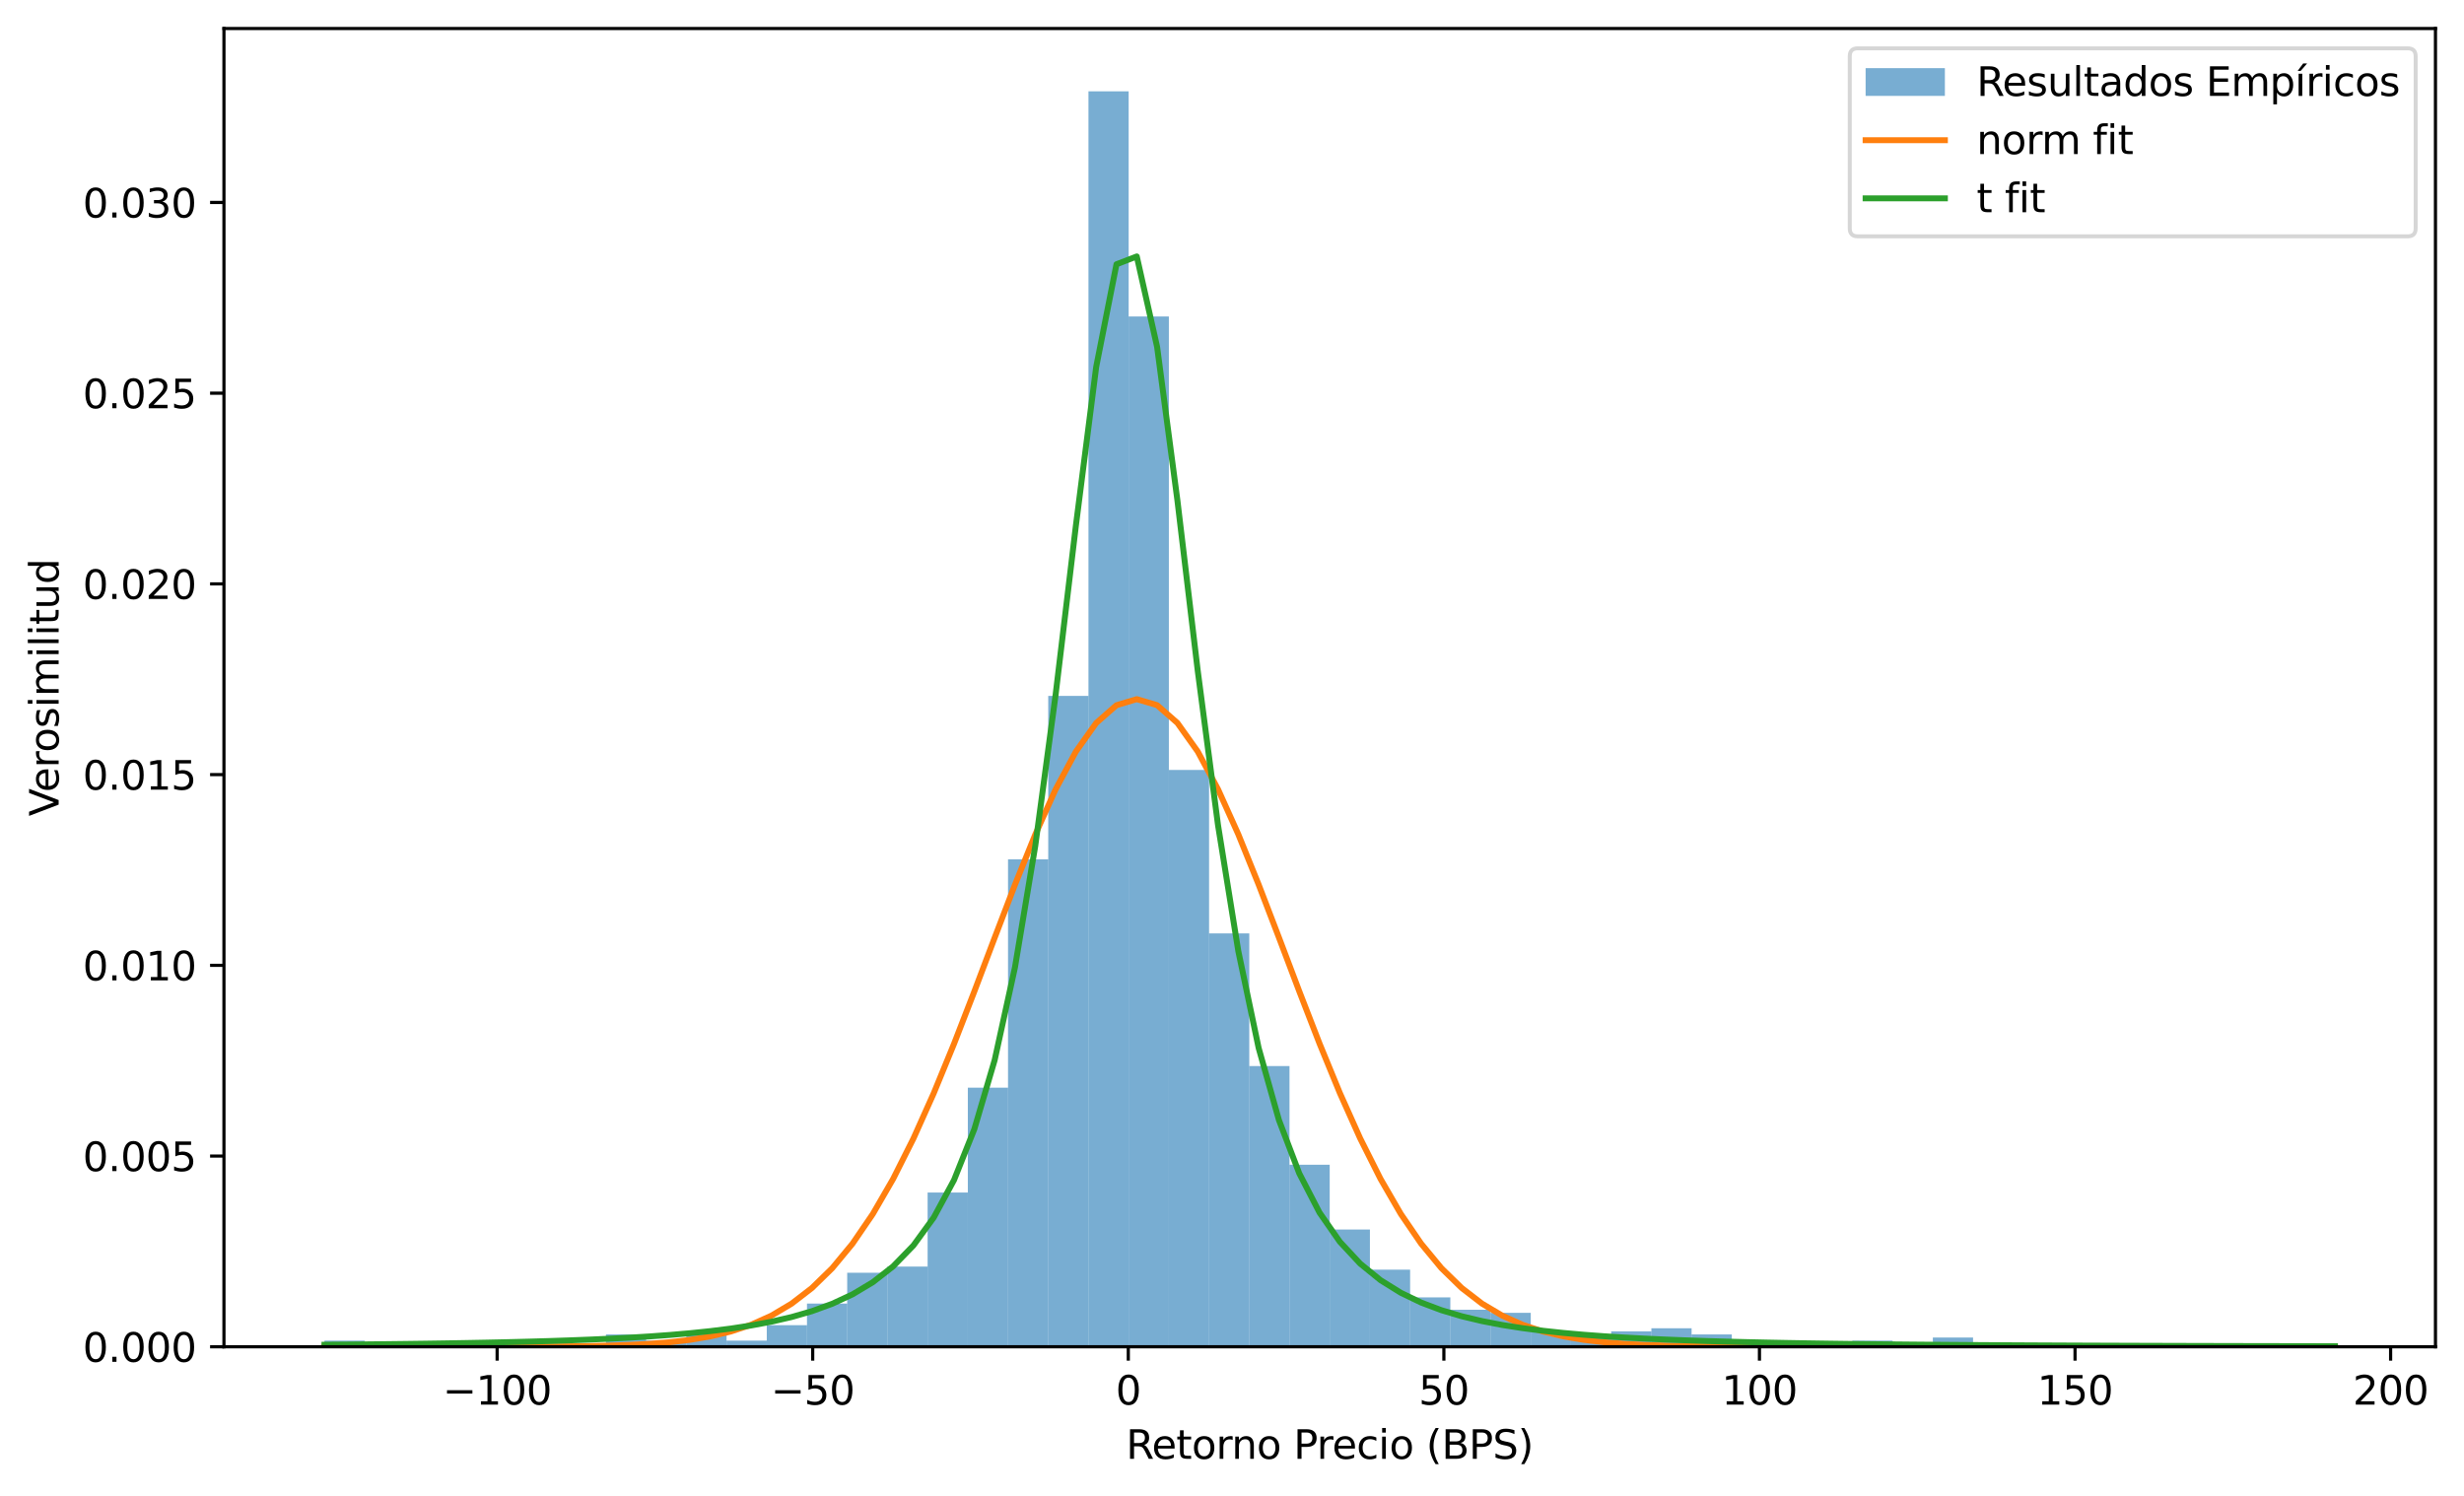 <?xml version="1.0" encoding="utf-8" standalone="no"?>
<!DOCTYPE svg PUBLIC "-//W3C//DTD SVG 1.1//EN"
  "http://www.w3.org/Graphics/SVG/1.1/DTD/svg11.dtd">
<svg xmlns:xlink="http://www.w3.org/1999/xlink" width="621.706pt" height="377.396pt" viewBox="0 0 621.706 377.396" xmlns="http://www.w3.org/2000/svg" version="1.1">
 <defs>
  <style type="text/css">*{stroke-linejoin: round; stroke-linecap: butt}</style>
 </defs>
 <g id="figure_1">
  <g id="patch_1">
   <path d="M 0 377.396 
L 621.706 377.396 
L 621.706 0 
L 0 0 
z
" style="fill: #ffffff"/>
  </g>
  <g id="axes_1">
   <g id="patch_2">
    <path d="M 56.506 339.84 
L 614.506 339.84 
L 614.506 7.2 
L 56.506 7.2 
z
" style="fill: #ffffff"/>
   </g>
   <g id="patch_3">
    <path d="M 81.87 339.84 
L 92.015 339.84 
L 92.015 338.283 
L 81.87 338.283 
z
" clip-path="url(#p6198af13b4)" style="fill: #1f77b4; opacity: 0.6"/>
   </g>
   <g id="patch_4">
    <path d="M 92.015 339.84 
L 102.161 339.84 
L 102.161 339.062 
L 92.015 339.062 
z
" clip-path="url(#p6198af13b4)" style="fill: #1f77b4; opacity: 0.6"/>
   </g>
   <g id="patch_5">
    <path d="M 102.161 339.84 
L 112.306 339.84 
L 112.306 339.062 
L 102.161 339.062 
z
" clip-path="url(#p6198af13b4)" style="fill: #1f77b4; opacity: 0.6"/>
   </g>
   <g id="patch_6">
    <path d="M 112.306 339.84 
L 122.452 339.84 
L 122.452 339.062 
L 112.306 339.062 
z
" clip-path="url(#p6198af13b4)" style="fill: #1f77b4; opacity: 0.6"/>
   </g>
   <g id="patch_7">
    <path d="M 122.452 339.84 
L 132.597 339.84 
L 132.597 339.062 
L 122.452 339.062 
z
" clip-path="url(#p6198af13b4)" style="fill: #1f77b4; opacity: 0.6"/>
   </g>
   <g id="patch_8">
    <path d="M 132.597 339.84 
L 142.743 339.84 
L 142.743 339.062 
L 132.597 339.062 
z
" clip-path="url(#p6198af13b4)" style="fill: #1f77b4; opacity: 0.6"/>
   </g>
   <g id="patch_9">
    <path d="M 142.743 339.84 
L 152.888 339.84 
L 152.888 339.062 
L 142.743 339.062 
z
" clip-path="url(#p6198af13b4)" style="fill: #1f77b4; opacity: 0.6"/>
   </g>
   <g id="patch_10">
    <path d="M 152.888 339.84 
L 163.034 339.84 
L 163.034 336.726 
L 152.888 336.726 
z
" clip-path="url(#p6198af13b4)" style="fill: #1f77b4; opacity: 0.6"/>
   </g>
   <g id="patch_11">
    <path d="M 163.034 339.84 
L 173.179 339.84 
L 173.179 338.283 
L 163.034 338.283 
z
" clip-path="url(#p6198af13b4)" style="fill: #1f77b4; opacity: 0.6"/>
   </g>
   <g id="patch_12">
    <path d="M 173.179 339.84 
L 183.324 339.84 
L 183.324 336.726 
L 173.179 336.726 
z
" clip-path="url(#p6198af13b4)" style="fill: #1f77b4; opacity: 0.6"/>
   </g>
   <g id="patch_13">
    <path d="M 183.324 339.84 
L 193.47 339.84 
L 193.47 338.283 
L 183.324 338.283 
z
" clip-path="url(#p6198af13b4)" style="fill: #1f77b4; opacity: 0.6"/>
   </g>
   <g id="patch_14">
    <path d="M 193.47 339.84 
L 203.615 339.84 
L 203.615 334.391 
L 193.47 334.391 
z
" clip-path="url(#p6198af13b4)" style="fill: #1f77b4; opacity: 0.6"/>
   </g>
   <g id="patch_15">
    <path d="M 203.615 339.84 
L 213.761 339.84 
L 213.761 328.943 
L 203.615 328.943 
z
" clip-path="url(#p6198af13b4)" style="fill: #1f77b4; opacity: 0.6"/>
   </g>
   <g id="patch_16">
    <path d="M 213.761 339.84 
L 223.906 339.84 
L 223.906 321.159 
L 213.761 321.159 
z
" clip-path="url(#p6198af13b4)" style="fill: #1f77b4; opacity: 0.6"/>
   </g>
   <g id="patch_17">
    <path d="M 223.906 339.84 
L 234.052 339.84 
L 234.052 319.602 
L 223.906 319.602 
z
" clip-path="url(#p6198af13b4)" style="fill: #1f77b4; opacity: 0.6"/>
   </g>
   <g id="patch_18">
    <path d="M 234.052 339.84 
L 244.197 339.84 
L 244.197 300.921 
L 234.052 300.921 
z
" clip-path="url(#p6198af13b4)" style="fill: #1f77b4; opacity: 0.6"/>
   </g>
   <g id="patch_19">
    <path d="M 244.197 339.84 
L 254.343 339.84 
L 254.343 274.456 
L 244.197 274.456 
z
" clip-path="url(#p6198af13b4)" style="fill: #1f77b4; opacity: 0.6"/>
   </g>
   <g id="patch_20">
    <path d="M 254.343 339.84 
L 264.488 339.84 
L 264.488 216.856 
L 254.343 216.856 
z
" clip-path="url(#p6198af13b4)" style="fill: #1f77b4; opacity: 0.6"/>
   </g>
   <g id="patch_21">
    <path d="M 264.488 339.84 
L 274.634 339.84 
L 274.634 175.602 
L 264.488 175.602 
z
" clip-path="url(#p6198af13b4)" style="fill: #1f77b4; opacity: 0.6"/>
   </g>
   <g id="patch_22">
    <path d="M 274.634 339.84 
L 284.779 339.84 
L 284.779 23.04 
L 274.634 23.04 
z
" clip-path="url(#p6198af13b4)" style="fill: #1f77b4; opacity: 0.6"/>
   </g>
   <g id="patch_23">
    <path d="M 284.779 339.84 
L 294.924 339.84 
L 294.924 79.862 
L 284.779 79.862 
z
" clip-path="url(#p6198af13b4)" style="fill: #1f77b4; opacity: 0.6"/>
   </g>
   <g id="patch_24">
    <path d="M 294.924 339.84 
L 305.07 339.84 
L 305.07 194.283 
L 294.924 194.283 
z
" clip-path="url(#p6198af13b4)" style="fill: #1f77b4; opacity: 0.6"/>
   </g>
   <g id="patch_25">
    <path d="M 305.07 339.84 
L 315.215 339.84 
L 315.215 235.537 
L 305.07 235.537 
z
" clip-path="url(#p6198af13b4)" style="fill: #1f77b4; opacity: 0.6"/>
   </g>
   <g id="patch_26">
    <path d="M 315.215 339.84 
L 325.361 339.84 
L 325.361 269.008 
L 315.215 269.008 
z
" clip-path="url(#p6198af13b4)" style="fill: #1f77b4; opacity: 0.6"/>
   </g>
   <g id="patch_27">
    <path d="M 325.361 339.84 
L 335.506 339.84 
L 335.506 293.916 
L 325.361 293.916 
z
" clip-path="url(#p6198af13b4)" style="fill: #1f77b4; opacity: 0.6"/>
   </g>
   <g id="patch_28">
    <path d="M 335.506 339.84 
L 345.652 339.84 
L 345.652 310.262 
L 335.506 310.262 
z
" clip-path="url(#p6198af13b4)" style="fill: #1f77b4; opacity: 0.6"/>
   </g>
   <g id="patch_29">
    <path d="M 345.652 339.84 
L 355.797 339.84 
L 355.797 320.381 
L 345.652 320.381 
z
" clip-path="url(#p6198af13b4)" style="fill: #1f77b4; opacity: 0.6"/>
   </g>
   <g id="patch_30">
    <path d="M 355.797 339.84 
L 365.943 339.84 
L 365.943 327.386 
L 355.797 327.386 
z
" clip-path="url(#p6198af13b4)" style="fill: #1f77b4; opacity: 0.6"/>
   </g>
   <g id="patch_31">
    <path d="M 365.943 339.84 
L 376.088 339.84 
L 376.088 330.499 
L 365.943 330.499 
z
" clip-path="url(#p6198af13b4)" style="fill: #1f77b4; opacity: 0.6"/>
   </g>
   <g id="patch_32">
    <path d="M 376.088 339.84 
L 386.234 339.84 
L 386.234 331.278 
L 376.088 331.278 
z
" clip-path="url(#p6198af13b4)" style="fill: #1f77b4; opacity: 0.6"/>
   </g>
   <g id="patch_33">
    <path d="M 386.234 339.84 
L 396.379 339.84 
L 396.379 335.948 
L 386.234 335.948 
z
" clip-path="url(#p6198af13b4)" style="fill: #1f77b4; opacity: 0.6"/>
   </g>
   <g id="patch_34">
    <path d="M 396.379 339.84 
L 406.524 339.84 
L 406.524 336.726 
L 396.379 336.726 
z
" clip-path="url(#p6198af13b4)" style="fill: #1f77b4; opacity: 0.6"/>
   </g>
   <g id="patch_35">
    <path d="M 406.524 339.84 
L 416.67 339.84 
L 416.67 335.948 
L 406.524 335.948 
z
" clip-path="url(#p6198af13b4)" style="fill: #1f77b4; opacity: 0.6"/>
   </g>
   <g id="patch_36">
    <path d="M 416.67 339.84 
L 426.815 339.84 
L 426.815 335.17 
L 416.67 335.17 
z
" clip-path="url(#p6198af13b4)" style="fill: #1f77b4; opacity: 0.6"/>
   </g>
   <g id="patch_37">
    <path d="M 426.815 339.84 
L 436.961 339.84 
L 436.961 336.726 
L 426.815 336.726 
z
" clip-path="url(#p6198af13b4)" style="fill: #1f77b4; opacity: 0.6"/>
   </g>
   <g id="patch_38">
    <path d="M 436.961 339.84 
L 447.106 339.84 
L 447.106 339.062 
L 436.961 339.062 
z
" clip-path="url(#p6198af13b4)" style="fill: #1f77b4; opacity: 0.6"/>
   </g>
   <g id="patch_39">
    <path d="M 447.106 339.84 
L 457.252 339.84 
L 457.252 339.062 
L 447.106 339.062 
z
" clip-path="url(#p6198af13b4)" style="fill: #1f77b4; opacity: 0.6"/>
   </g>
   <g id="patch_40">
    <path d="M 457.252 339.84 
L 467.397 339.84 
L 467.397 339.062 
L 457.252 339.062 
z
" clip-path="url(#p6198af13b4)" style="fill: #1f77b4; opacity: 0.6"/>
   </g>
   <g id="patch_41">
    <path d="M 467.397 339.84 
L 477.543 339.84 
L 477.543 338.283 
L 467.397 338.283 
z
" clip-path="url(#p6198af13b4)" style="fill: #1f77b4; opacity: 0.6"/>
   </g>
   <g id="patch_42">
    <path d="M 477.543 339.84 
L 487.688 339.84 
L 487.688 339.84 
L 477.543 339.84 
z
" clip-path="url(#p6198af13b4)" style="fill: #1f77b4; opacity: 0.6"/>
   </g>
   <g id="patch_43">
    <path d="M 487.688 339.84 
L 497.834 339.84 
L 497.834 337.505 
L 487.688 337.505 
z
" clip-path="url(#p6198af13b4)" style="fill: #1f77b4; opacity: 0.6"/>
   </g>
   <g id="patch_44">
    <path d="M 497.834 339.84 
L 507.979 339.84 
L 507.979 339.84 
L 497.834 339.84 
z
" clip-path="url(#p6198af13b4)" style="fill: #1f77b4; opacity: 0.6"/>
   </g>
   <g id="patch_45">
    <path d="M 507.979 339.84 
L 518.124 339.84 
L 518.124 339.84 
L 507.979 339.84 
z
" clip-path="url(#p6198af13b4)" style="fill: #1f77b4; opacity: 0.6"/>
   </g>
   <g id="patch_46">
    <path d="M 518.124 339.84 
L 528.27 339.84 
L 528.27 339.84 
L 518.124 339.84 
z
" clip-path="url(#p6198af13b4)" style="fill: #1f77b4; opacity: 0.6"/>
   </g>
   <g id="patch_47">
    <path d="M 528.27 339.84 
L 538.415 339.84 
L 538.415 339.84 
L 528.27 339.84 
z
" clip-path="url(#p6198af13b4)" style="fill: #1f77b4; opacity: 0.6"/>
   </g>
   <g id="patch_48">
    <path d="M 538.415 339.84 
L 548.561 339.84 
L 548.561 339.84 
L 538.415 339.84 
z
" clip-path="url(#p6198af13b4)" style="fill: #1f77b4; opacity: 0.6"/>
   </g>
   <g id="patch_49">
    <path d="M 548.561 339.84 
L 558.706 339.84 
L 558.706 339.84 
L 548.561 339.84 
z
" clip-path="url(#p6198af13b4)" style="fill: #1f77b4; opacity: 0.6"/>
   </g>
   <g id="patch_50">
    <path d="M 558.706 339.84 
L 568.852 339.84 
L 568.852 339.84 
L 558.706 339.84 
z
" clip-path="url(#p6198af13b4)" style="fill: #1f77b4; opacity: 0.6"/>
   </g>
   <g id="patch_51">
    <path d="M 568.852 339.84 
L 578.997 339.84 
L 578.997 339.84 
L 568.852 339.84 
z
" clip-path="url(#p6198af13b4)" style="fill: #1f77b4; opacity: 0.6"/>
   </g>
   <g id="patch_52">
    <path d="M 578.997 339.84 
L 589.143 339.84 
L 589.143 339.062 
L 578.997 339.062 
z
" clip-path="url(#p6198af13b4)" style="fill: #1f77b4; opacity: 0.6"/>
   </g>
   <g id="matplotlib.axis_1">
    <g id="xtick_1">
     <g id="line2d_1">
      <defs>
       <path id="m8318f8f24c" d="M 0 0 
L 0 3.5 
" style="stroke: #000000; stroke-width: 0.8"/>
      </defs>
      <g>
       <use xlink:href="#m8318f8f24c" x="125.433" y="339.84" style="stroke: #000000; stroke-width: 0.8"/>
      </g>
     </g>
     <g id="text_1">
      <!-- −100 -->
      <g transform="translate(111.699 354.438) scale(0.1 -0.1)">
       <defs>
        <path id="DejaVuSans-2212" d="M 678 2272 
L 4684 2272 
L 4684 1741 
L 678 1741 
L 678 2272 
z
" transform="scale(0.016)"/>
        <path id="DejaVuSans-31" d="M 794 531 
L 1825 531 
L 1825 4091 
L 703 3866 
L 703 4441 
L 1819 4666 
L 2450 4666 
L 2450 531 
L 3481 531 
L 3481 0 
L 794 0 
L 794 531 
z
" transform="scale(0.016)"/>
        <path id="DejaVuSans-30" d="M 2034 4250 
Q 1547 4250 1301 3770 
Q 1056 3291 1056 2328 
Q 1056 1369 1301 889 
Q 1547 409 2034 409 
Q 2525 409 2770 889 
Q 3016 1369 3016 2328 
Q 3016 3291 2770 3770 
Q 2525 4250 2034 4250 
z
M 2034 4750 
Q 2819 4750 3233 4129 
Q 3647 3509 3647 2328 
Q 3647 1150 3233 529 
Q 2819 -91 2034 -91 
Q 1250 -91 836 529 
Q 422 1150 422 2328 
Q 422 3509 836 4129 
Q 1250 4750 2034 4750 
z
" transform="scale(0.016)"/>
       </defs>
       <use xlink:href="#DejaVuSans-2212"/>
       <use xlink:href="#DejaVuSans-31" x="83.789"/>
       <use xlink:href="#DejaVuSans-30" x="147.412"/>
       <use xlink:href="#DejaVuSans-30" x="211.035"/>
      </g>
     </g>
    </g>
    <g id="xtick_2">
     <g id="line2d_2">
      <g>
       <use xlink:href="#m8318f8f24c" x="205.059" y="339.84" style="stroke: #000000; stroke-width: 0.8"/>
      </g>
     </g>
     <g id="text_2">
      <!-- −50 -->
      <g transform="translate(194.507 354.438) scale(0.1 -0.1)">
       <defs>
        <path id="DejaVuSans-35" d="M 691 4666 
L 3169 4666 
L 3169 4134 
L 1269 4134 
L 1269 2991 
Q 1406 3038 1543 3061 
Q 1681 3084 1819 3084 
Q 2600 3084 3056 2656 
Q 3513 2228 3513 1497 
Q 3513 744 3044 326 
Q 2575 -91 1722 -91 
Q 1428 -91 1123 -41 
Q 819 9 494 109 
L 494 744 
Q 775 591 1075 516 
Q 1375 441 1709 441 
Q 2250 441 2565 725 
Q 2881 1009 2881 1497 
Q 2881 1984 2565 2268 
Q 2250 2553 1709 2553 
Q 1456 2553 1204 2497 
Q 953 2441 691 2322 
L 691 4666 
z
" transform="scale(0.016)"/>
       </defs>
       <use xlink:href="#DejaVuSans-2212"/>
       <use xlink:href="#DejaVuSans-35" x="83.789"/>
       <use xlink:href="#DejaVuSans-30" x="147.412"/>
      </g>
     </g>
    </g>
    <g id="xtick_3">
     <g id="line2d_3">
      <g>
       <use xlink:href="#m8318f8f24c" x="284.686" y="339.84" style="stroke: #000000; stroke-width: 0.8"/>
      </g>
     </g>
     <g id="text_3">
      <!-- 0 -->
      <g transform="translate(281.504 354.438) scale(0.1 -0.1)">
       <use xlink:href="#DejaVuSans-30"/>
      </g>
     </g>
    </g>
    <g id="xtick_4">
     <g id="line2d_4">
      <g>
       <use xlink:href="#m8318f8f24c" x="364.312" y="339.84" style="stroke: #000000; stroke-width: 0.8"/>
      </g>
     </g>
     <g id="text_4">
      <!-- 50 -->
      <g transform="translate(357.949 354.438) scale(0.1 -0.1)">
       <use xlink:href="#DejaVuSans-35"/>
       <use xlink:href="#DejaVuSans-30" x="63.623"/>
      </g>
     </g>
    </g>
    <g id="xtick_5">
     <g id="line2d_5">
      <g>
       <use xlink:href="#m8318f8f24c" x="443.938" y="339.84" style="stroke: #000000; stroke-width: 0.8"/>
      </g>
     </g>
     <g id="text_5">
      <!-- 100 -->
      <g transform="translate(434.395 354.438) scale(0.1 -0.1)">
       <use xlink:href="#DejaVuSans-31"/>
       <use xlink:href="#DejaVuSans-30" x="63.623"/>
       <use xlink:href="#DejaVuSans-30" x="127.246"/>
      </g>
     </g>
    </g>
    <g id="xtick_6">
     <g id="line2d_6">
      <g>
       <use xlink:href="#m8318f8f24c" x="523.565" y="339.84" style="stroke: #000000; stroke-width: 0.8"/>
      </g>
     </g>
     <g id="text_6">
      <!-- 150 -->
      <g transform="translate(514.021 354.438) scale(0.1 -0.1)">
       <use xlink:href="#DejaVuSans-31"/>
       <use xlink:href="#DejaVuSans-35" x="63.623"/>
       <use xlink:href="#DejaVuSans-30" x="127.246"/>
      </g>
     </g>
    </g>
    <g id="xtick_7">
     <g id="line2d_7">
      <g>
       <use xlink:href="#m8318f8f24c" x="603.191" y="339.84" style="stroke: #000000; stroke-width: 0.8"/>
      </g>
     </g>
     <g id="text_7">
      <!-- 200 -->
      <g transform="translate(593.647 354.438) scale(0.1 -0.1)">
       <defs>
        <path id="DejaVuSans-32" d="M 1228 531 
L 3431 531 
L 3431 0 
L 469 0 
L 469 531 
Q 828 903 1448 1529 
Q 2069 2156 2228 2338 
Q 2531 2678 2651 2914 
Q 2772 3150 2772 3378 
Q 2772 3750 2511 3984 
Q 2250 4219 1831 4219 
Q 1534 4219 1204 4116 
Q 875 4013 500 3803 
L 500 4441 
Q 881 4594 1212 4672 
Q 1544 4750 1819 4750 
Q 2544 4750 2975 4387 
Q 3406 4025 3406 3419 
Q 3406 3131 3298 2873 
Q 3191 2616 2906 2266 
Q 2828 2175 2409 1742 
Q 1991 1309 1228 531 
z
" transform="scale(0.016)"/>
       </defs>
       <use xlink:href="#DejaVuSans-32"/>
       <use xlink:href="#DejaVuSans-30" x="63.623"/>
       <use xlink:href="#DejaVuSans-30" x="127.246"/>
      </g>
     </g>
    </g>
    <g id="text_8">
     <!-- Retorno Precio (BPS) -->
     <g transform="translate(284.121 368.117) scale(0.1 -0.1)">
      <defs>
       <path id="DejaVuSans-52" d="M 2841 2188 
Q 3044 2119 3236 1894 
Q 3428 1669 3622 1275 
L 4263 0 
L 3584 0 
L 2988 1197 
Q 2756 1666 2539 1819 
Q 2322 1972 1947 1972 
L 1259 1972 
L 1259 0 
L 628 0 
L 628 4666 
L 2053 4666 
Q 2853 4666 3247 4331 
Q 3641 3997 3641 3322 
Q 3641 2881 3436 2590 
Q 3231 2300 2841 2188 
z
M 1259 4147 
L 1259 2491 
L 2053 2491 
Q 2509 2491 2742 2702 
Q 2975 2913 2975 3322 
Q 2975 3731 2742 3939 
Q 2509 4147 2053 4147 
L 1259 4147 
z
" transform="scale(0.016)"/>
       <path id="DejaVuSans-65" d="M 3597 1894 
L 3597 1613 
L 953 1613 
Q 991 1019 1311 708 
Q 1631 397 2203 397 
Q 2534 397 2845 478 
Q 3156 559 3463 722 
L 3463 178 
Q 3153 47 2828 -22 
Q 2503 -91 2169 -91 
Q 1331 -91 842 396 
Q 353 884 353 1716 
Q 353 2575 817 3079 
Q 1281 3584 2069 3584 
Q 2775 3584 3186 3129 
Q 3597 2675 3597 1894 
z
M 3022 2063 
Q 3016 2534 2758 2815 
Q 2500 3097 2075 3097 
Q 1594 3097 1305 2825 
Q 1016 2553 972 2059 
L 3022 2063 
z
" transform="scale(0.016)"/>
       <path id="DejaVuSans-74" d="M 1172 4494 
L 1172 3500 
L 2356 3500 
L 2356 3053 
L 1172 3053 
L 1172 1153 
Q 1172 725 1289 603 
Q 1406 481 1766 481 
L 2356 481 
L 2356 0 
L 1766 0 
Q 1100 0 847 248 
Q 594 497 594 1153 
L 594 3053 
L 172 3053 
L 172 3500 
L 594 3500 
L 594 4494 
L 1172 4494 
z
" transform="scale(0.016)"/>
       <path id="DejaVuSans-6f" d="M 1959 3097 
Q 1497 3097 1228 2736 
Q 959 2375 959 1747 
Q 959 1119 1226 758 
Q 1494 397 1959 397 
Q 2419 397 2687 759 
Q 2956 1122 2956 1747 
Q 2956 2369 2687 2733 
Q 2419 3097 1959 3097 
z
M 1959 3584 
Q 2709 3584 3137 3096 
Q 3566 2609 3566 1747 
Q 3566 888 3137 398 
Q 2709 -91 1959 -91 
Q 1206 -91 779 398 
Q 353 888 353 1747 
Q 353 2609 779 3096 
Q 1206 3584 1959 3584 
z
" transform="scale(0.016)"/>
       <path id="DejaVuSans-72" d="M 2631 2963 
Q 2534 3019 2420 3045 
Q 2306 3072 2169 3072 
Q 1681 3072 1420 2755 
Q 1159 2438 1159 1844 
L 1159 0 
L 581 0 
L 581 3500 
L 1159 3500 
L 1159 2956 
Q 1341 3275 1631 3429 
Q 1922 3584 2338 3584 
Q 2397 3584 2469 3576 
Q 2541 3569 2628 3553 
L 2631 2963 
z
" transform="scale(0.016)"/>
       <path id="DejaVuSans-6e" d="M 3513 2113 
L 3513 0 
L 2938 0 
L 2938 2094 
Q 2938 2591 2744 2837 
Q 2550 3084 2163 3084 
Q 1697 3084 1428 2787 
Q 1159 2491 1159 1978 
L 1159 0 
L 581 0 
L 581 3500 
L 1159 3500 
L 1159 2956 
Q 1366 3272 1645 3428 
Q 1925 3584 2291 3584 
Q 2894 3584 3203 3211 
Q 3513 2838 3513 2113 
z
" transform="scale(0.016)"/>
       <path id="DejaVuSans-20" transform="scale(0.016)"/>
       <path id="DejaVuSans-50" d="M 1259 4147 
L 1259 2394 
L 2053 2394 
Q 2494 2394 2734 2622 
Q 2975 2850 2975 3272 
Q 2975 3691 2734 3919 
Q 2494 4147 2053 4147 
L 1259 4147 
z
M 628 4666 
L 2053 4666 
Q 2838 4666 3239 4311 
Q 3641 3956 3641 3272 
Q 3641 2581 3239 2228 
Q 2838 1875 2053 1875 
L 1259 1875 
L 1259 0 
L 628 0 
L 628 4666 
z
" transform="scale(0.016)"/>
       <path id="DejaVuSans-63" d="M 3122 3366 
L 3122 2828 
Q 2878 2963 2633 3030 
Q 2388 3097 2138 3097 
Q 1578 3097 1268 2742 
Q 959 2388 959 1747 
Q 959 1106 1268 751 
Q 1578 397 2138 397 
Q 2388 397 2633 464 
Q 2878 531 3122 666 
L 3122 134 
Q 2881 22 2623 -34 
Q 2366 -91 2075 -91 
Q 1284 -91 818 406 
Q 353 903 353 1747 
Q 353 2603 823 3093 
Q 1294 3584 2113 3584 
Q 2378 3584 2631 3529 
Q 2884 3475 3122 3366 
z
" transform="scale(0.016)"/>
       <path id="DejaVuSans-69" d="M 603 3500 
L 1178 3500 
L 1178 0 
L 603 0 
L 603 3500 
z
M 603 4863 
L 1178 4863 
L 1178 4134 
L 603 4134 
L 603 4863 
z
" transform="scale(0.016)"/>
       <path id="DejaVuSans-28" d="M 1984 4856 
Q 1566 4138 1362 3434 
Q 1159 2731 1159 2009 
Q 1159 1288 1364 580 
Q 1569 -128 1984 -844 
L 1484 -844 
Q 1016 -109 783 600 
Q 550 1309 550 2009 
Q 550 2706 781 3412 
Q 1013 4119 1484 4856 
L 1984 4856 
z
" transform="scale(0.016)"/>
       <path id="DejaVuSans-42" d="M 1259 2228 
L 1259 519 
L 2272 519 
Q 2781 519 3026 730 
Q 3272 941 3272 1375 
Q 3272 1813 3026 2020 
Q 2781 2228 2272 2228 
L 1259 2228 
z
M 1259 4147 
L 1259 2741 
L 2194 2741 
Q 2656 2741 2882 2914 
Q 3109 3088 3109 3444 
Q 3109 3797 2882 3972 
Q 2656 4147 2194 4147 
L 1259 4147 
z
M 628 4666 
L 2241 4666 
Q 2963 4666 3353 4366 
Q 3744 4066 3744 3513 
Q 3744 3084 3544 2831 
Q 3344 2578 2956 2516 
Q 3422 2416 3680 2098 
Q 3938 1781 3938 1306 
Q 3938 681 3513 340 
Q 3088 0 2303 0 
L 628 0 
L 628 4666 
z
" transform="scale(0.016)"/>
       <path id="DejaVuSans-53" d="M 3425 4513 
L 3425 3897 
Q 3066 4069 2747 4153 
Q 2428 4238 2131 4238 
Q 1616 4238 1336 4038 
Q 1056 3838 1056 3469 
Q 1056 3159 1242 3001 
Q 1428 2844 1947 2747 
L 2328 2669 
Q 3034 2534 3370 2195 
Q 3706 1856 3706 1288 
Q 3706 609 3251 259 
Q 2797 -91 1919 -91 
Q 1588 -91 1214 -16 
Q 841 59 441 206 
L 441 856 
Q 825 641 1194 531 
Q 1563 422 1919 422 
Q 2459 422 2753 634 
Q 3047 847 3047 1241 
Q 3047 1584 2836 1778 
Q 2625 1972 2144 2069 
L 1759 2144 
Q 1053 2284 737 2584 
Q 422 2884 422 3419 
Q 422 4038 858 4394 
Q 1294 4750 2059 4750 
Q 2388 4750 2728 4690 
Q 3069 4631 3425 4513 
z
" transform="scale(0.016)"/>
       <path id="DejaVuSans-29" d="M 513 4856 
L 1013 4856 
Q 1481 4119 1714 3412 
Q 1947 2706 1947 2009 
Q 1947 1309 1714 600 
Q 1481 -109 1013 -844 
L 513 -844 
Q 928 -128 1133 580 
Q 1338 1288 1338 2009 
Q 1338 2731 1133 3434 
Q 928 4138 513 4856 
z
" transform="scale(0.016)"/>
      </defs>
      <use xlink:href="#DejaVuSans-52"/>
      <use xlink:href="#DejaVuSans-65" x="64.982"/>
      <use xlink:href="#DejaVuSans-74" x="126.506"/>
      <use xlink:href="#DejaVuSans-6f" x="165.715"/>
      <use xlink:href="#DejaVuSans-72" x="226.896"/>
      <use xlink:href="#DejaVuSans-6e" x="266.26"/>
      <use xlink:href="#DejaVuSans-6f" x="329.639"/>
      <use xlink:href="#DejaVuSans-20" x="390.82"/>
      <use xlink:href="#DejaVuSans-50" x="422.607"/>
      <use xlink:href="#DejaVuSans-72" x="481.16"/>
      <use xlink:href="#DejaVuSans-65" x="520.023"/>
      <use xlink:href="#DejaVuSans-63" x="581.547"/>
      <use xlink:href="#DejaVuSans-69" x="636.527"/>
      <use xlink:href="#DejaVuSans-6f" x="664.311"/>
      <use xlink:href="#DejaVuSans-20" x="725.492"/>
      <use xlink:href="#DejaVuSans-28" x="757.279"/>
      <use xlink:href="#DejaVuSans-42" x="796.293"/>
      <use xlink:href="#DejaVuSans-50" x="864.896"/>
      <use xlink:href="#DejaVuSans-53" x="925.199"/>
      <use xlink:href="#DejaVuSans-29" x="988.676"/>
     </g>
    </g>
   </g>
   <g id="matplotlib.axis_2">
    <g id="ytick_1">
     <g id="line2d_8">
      <defs>
       <path id="m4ad9208b48" d="M 0 0 
L -3.5 0 
" style="stroke: #000000; stroke-width: 0.8"/>
      </defs>
      <g>
       <use xlink:href="#m4ad9208b48" x="56.506" y="339.84" style="stroke: #000000; stroke-width: 0.8"/>
      </g>
     </g>
     <g id="text_9">
      <!-- 0.000 -->
      <g transform="translate(20.878 343.639) scale(0.1 -0.1)">
       <defs>
        <path id="DejaVuSans-2e" d="M 684 794 
L 1344 794 
L 1344 0 
L 684 0 
L 684 794 
z
" transform="scale(0.016)"/>
       </defs>
       <use xlink:href="#DejaVuSans-30"/>
       <use xlink:href="#DejaVuSans-2e" x="63.623"/>
       <use xlink:href="#DejaVuSans-30" x="95.41"/>
       <use xlink:href="#DejaVuSans-30" x="159.033"/>
       <use xlink:href="#DejaVuSans-30" x="222.656"/>
      </g>
     </g>
    </g>
    <g id="ytick_2">
     <g id="line2d_9">
      <g>
       <use xlink:href="#m4ad9208b48" x="56.506" y="291.715" style="stroke: #000000; stroke-width: 0.8"/>
      </g>
     </g>
     <g id="text_10">
      <!-- 0.005 -->
      <g transform="translate(20.878 295.514) scale(0.1 -0.1)">
       <use xlink:href="#DejaVuSans-30"/>
       <use xlink:href="#DejaVuSans-2e" x="63.623"/>
       <use xlink:href="#DejaVuSans-30" x="95.41"/>
       <use xlink:href="#DejaVuSans-30" x="159.033"/>
       <use xlink:href="#DejaVuSans-35" x="222.656"/>
      </g>
     </g>
    </g>
    <g id="ytick_3">
     <g id="line2d_10">
      <g>
       <use xlink:href="#m4ad9208b48" x="56.506" y="243.59" style="stroke: #000000; stroke-width: 0.8"/>
      </g>
     </g>
     <g id="text_11">
      <!-- 0.010 -->
      <g transform="translate(20.878 247.389) scale(0.1 -0.1)">
       <use xlink:href="#DejaVuSans-30"/>
       <use xlink:href="#DejaVuSans-2e" x="63.623"/>
       <use xlink:href="#DejaVuSans-30" x="95.41"/>
       <use xlink:href="#DejaVuSans-31" x="159.033"/>
       <use xlink:href="#DejaVuSans-30" x="222.656"/>
      </g>
     </g>
    </g>
    <g id="ytick_4">
     <g id="line2d_11">
      <g>
       <use xlink:href="#m4ad9208b48" x="56.506" y="195.465" style="stroke: #000000; stroke-width: 0.8"/>
      </g>
     </g>
     <g id="text_12">
      <!-- 0.015 -->
      <g transform="translate(20.878 199.264) scale(0.1 -0.1)">
       <use xlink:href="#DejaVuSans-30"/>
       <use xlink:href="#DejaVuSans-2e" x="63.623"/>
       <use xlink:href="#DejaVuSans-30" x="95.41"/>
       <use xlink:href="#DejaVuSans-31" x="159.033"/>
       <use xlink:href="#DejaVuSans-35" x="222.656"/>
      </g>
     </g>
    </g>
    <g id="ytick_5">
     <g id="line2d_12">
      <g>
       <use xlink:href="#m4ad9208b48" x="56.506" y="147.34" style="stroke: #000000; stroke-width: 0.8"/>
      </g>
     </g>
     <g id="text_13">
      <!-- 0.020 -->
      <g transform="translate(20.878 151.139) scale(0.1 -0.1)">
       <use xlink:href="#DejaVuSans-30"/>
       <use xlink:href="#DejaVuSans-2e" x="63.623"/>
       <use xlink:href="#DejaVuSans-30" x="95.41"/>
       <use xlink:href="#DejaVuSans-32" x="159.033"/>
       <use xlink:href="#DejaVuSans-30" x="222.656"/>
      </g>
     </g>
    </g>
    <g id="ytick_6">
     <g id="line2d_13">
      <g>
       <use xlink:href="#m4ad9208b48" x="56.506" y="99.215" style="stroke: #000000; stroke-width: 0.8"/>
      </g>
     </g>
     <g id="text_14">
      <!-- 0.025 -->
      <g transform="translate(20.878 103.014) scale(0.1 -0.1)">
       <use xlink:href="#DejaVuSans-30"/>
       <use xlink:href="#DejaVuSans-2e" x="63.623"/>
       <use xlink:href="#DejaVuSans-30" x="95.41"/>
       <use xlink:href="#DejaVuSans-32" x="159.033"/>
       <use xlink:href="#DejaVuSans-35" x="222.656"/>
      </g>
     </g>
    </g>
    <g id="ytick_7">
     <g id="line2d_14">
      <g>
       <use xlink:href="#m4ad9208b48" x="56.506" y="51.09" style="stroke: #000000; stroke-width: 0.8"/>
      </g>
     </g>
     <g id="text_15">
      <!-- 0.030 -->
      <g transform="translate(20.878 54.889) scale(0.1 -0.1)">
       <defs>
        <path id="DejaVuSans-33" d="M 2597 2516 
Q 3050 2419 3304 2112 
Q 3559 1806 3559 1356 
Q 3559 666 3084 287 
Q 2609 -91 1734 -91 
Q 1441 -91 1130 -33 
Q 819 25 488 141 
L 488 750 
Q 750 597 1062 519 
Q 1375 441 1716 441 
Q 2309 441 2620 675 
Q 2931 909 2931 1356 
Q 2931 1769 2642 2001 
Q 2353 2234 1838 2234 
L 1294 2234 
L 1294 2753 
L 1863 2753 
Q 2328 2753 2575 2939 
Q 2822 3125 2822 3475 
Q 2822 3834 2567 4026 
Q 2313 4219 1838 4219 
Q 1578 4219 1281 4162 
Q 984 4106 628 3988 
L 628 4550 
Q 988 4650 1302 4700 
Q 1616 4750 1894 4750 
Q 2613 4750 3031 4423 
Q 3450 4097 3450 3541 
Q 3450 3153 3228 2886 
Q 3006 2619 2597 2516 
z
" transform="scale(0.016)"/>
       </defs>
       <use xlink:href="#DejaVuSans-30"/>
       <use xlink:href="#DejaVuSans-2e" x="63.623"/>
       <use xlink:href="#DejaVuSans-30" x="95.41"/>
       <use xlink:href="#DejaVuSans-33" x="159.033"/>
       <use xlink:href="#DejaVuSans-30" x="222.656"/>
      </g>
     </g>
    </g>
    <g id="text_16">
     <!-- Verosimilitud -->
     <g transform="translate(14.798 205.966) rotate(-90) scale(0.1 -0.1)">
      <defs>
       <path id="DejaVuSans-56" d="M 1831 0 
L 50 4666 
L 709 4666 
L 2188 738 
L 3669 4666 
L 4325 4666 
L 2547 0 
L 1831 0 
z
" transform="scale(0.016)"/>
       <path id="DejaVuSans-73" d="M 2834 3397 
L 2834 2853 
Q 2591 2978 2328 3040 
Q 2066 3103 1784 3103 
Q 1356 3103 1142 2972 
Q 928 2841 928 2578 
Q 928 2378 1081 2264 
Q 1234 2150 1697 2047 
L 1894 2003 
Q 2506 1872 2764 1633 
Q 3022 1394 3022 966 
Q 3022 478 2636 193 
Q 2250 -91 1575 -91 
Q 1294 -91 989 -36 
Q 684 19 347 128 
L 347 722 
Q 666 556 975 473 
Q 1284 391 1588 391 
Q 1994 391 2212 530 
Q 2431 669 2431 922 
Q 2431 1156 2273 1281 
Q 2116 1406 1581 1522 
L 1381 1569 
Q 847 1681 609 1914 
Q 372 2147 372 2553 
Q 372 3047 722 3315 
Q 1072 3584 1716 3584 
Q 2034 3584 2315 3537 
Q 2597 3491 2834 3397 
z
" transform="scale(0.016)"/>
       <path id="DejaVuSans-6d" d="M 3328 2828 
Q 3544 3216 3844 3400 
Q 4144 3584 4550 3584 
Q 5097 3584 5394 3201 
Q 5691 2819 5691 2113 
L 5691 0 
L 5113 0 
L 5113 2094 
Q 5113 2597 4934 2840 
Q 4756 3084 4391 3084 
Q 3944 3084 3684 2787 
Q 3425 2491 3425 1978 
L 3425 0 
L 2847 0 
L 2847 2094 
Q 2847 2600 2669 2842 
Q 2491 3084 2119 3084 
Q 1678 3084 1418 2786 
Q 1159 2488 1159 1978 
L 1159 0 
L 581 0 
L 581 3500 
L 1159 3500 
L 1159 2956 
Q 1356 3278 1631 3431 
Q 1906 3584 2284 3584 
Q 2666 3584 2933 3390 
Q 3200 3197 3328 2828 
z
" transform="scale(0.016)"/>
       <path id="DejaVuSans-6c" d="M 603 4863 
L 1178 4863 
L 1178 0 
L 603 0 
L 603 4863 
z
" transform="scale(0.016)"/>
       <path id="DejaVuSans-75" d="M 544 1381 
L 544 3500 
L 1119 3500 
L 1119 1403 
Q 1119 906 1312 657 
Q 1506 409 1894 409 
Q 2359 409 2629 706 
Q 2900 1003 2900 1516 
L 2900 3500 
L 3475 3500 
L 3475 0 
L 2900 0 
L 2900 538 
Q 2691 219 2414 64 
Q 2138 -91 1772 -91 
Q 1169 -91 856 284 
Q 544 659 544 1381 
z
M 1991 3584 
L 1991 3584 
z
" transform="scale(0.016)"/>
       <path id="DejaVuSans-64" d="M 2906 2969 
L 2906 4863 
L 3481 4863 
L 3481 0 
L 2906 0 
L 2906 525 
Q 2725 213 2448 61 
Q 2172 -91 1784 -91 
Q 1150 -91 751 415 
Q 353 922 353 1747 
Q 353 2572 751 3078 
Q 1150 3584 1784 3584 
Q 2172 3584 2448 3432 
Q 2725 3281 2906 2969 
z
M 947 1747 
Q 947 1113 1208 752 
Q 1469 391 1925 391 
Q 2381 391 2643 752 
Q 2906 1113 2906 1747 
Q 2906 2381 2643 2742 
Q 2381 3103 1925 3103 
Q 1469 3103 1208 2742 
Q 947 2381 947 1747 
z
" transform="scale(0.016)"/>
      </defs>
      <use xlink:href="#DejaVuSans-56"/>
      <use xlink:href="#DejaVuSans-65" x="60.658"/>
      <use xlink:href="#DejaVuSans-72" x="122.182"/>
      <use xlink:href="#DejaVuSans-6f" x="161.045"/>
      <use xlink:href="#DejaVuSans-73" x="222.227"/>
      <use xlink:href="#DejaVuSans-69" x="274.326"/>
      <use xlink:href="#DejaVuSans-6d" x="302.109"/>
      <use xlink:href="#DejaVuSans-69" x="399.521"/>
      <use xlink:href="#DejaVuSans-6c" x="427.305"/>
      <use xlink:href="#DejaVuSans-69" x="455.088"/>
      <use xlink:href="#DejaVuSans-74" x="482.871"/>
      <use xlink:href="#DejaVuSans-75" x="522.08"/>
      <use xlink:href="#DejaVuSans-64" x="585.459"/>
     </g>
    </g>
   </g>
   <g id="line2d_15">
    <path d="M 81.87 339.84 
L 86.994 339.84 
L 92.118 339.84 
L 97.242 339.84 
L 102.366 339.839 
L 107.49 339.838 
L 112.614 339.837 
L 117.738 339.834 
L 122.862 339.829 
L 127.986 339.82 
L 133.11 339.805 
L 138.234 339.779 
L 143.357 339.735 
L 148.481 339.664 
L 153.605 339.551 
L 158.729 339.374 
L 163.853 339.103 
L 168.977 338.695 
L 174.101 338.093 
L 179.225 337.226 
L 184.349 336.001 
L 189.473 334.306 
L 194.597 332.011 
L 199.721 328.969 
L 204.845 325.027 
L 209.969 320.03 
L 215.093 313.839 
L 220.217 306.348 
L 225.341 297.5 
L 230.465 287.309 
L 235.589 275.875 
L 240.713 263.4 
L 245.837 250.188 
L 250.961 236.646 
L 256.085 223.265 
L 261.209 210.595 
L 266.333 199.21 
L 271.457 189.665 
L 276.581 182.45 
L 281.705 177.954 
L 286.829 176.422 
L 291.953 177.939 
L 297.076 182.423 
L 302.2 189.625 
L 307.324 199.161 
L 312.448 210.538 
L 317.572 223.203 
L 322.696 236.582 
L 327.82 250.125 
L 332.944 263.339 
L 338.068 275.819 
L 343.192 287.258 
L 348.316 297.455 
L 353.44 306.31 
L 358.564 313.807 
L 363.688 320.004 
L 368.812 325.006 
L 373.936 328.953 
L 379.06 331.998 
L 384.184 334.296 
L 389.308 335.994 
L 394.432 337.221 
L 399.556 338.09 
L 404.68 338.692 
L 409.804 339.101 
L 414.928 339.373 
L 420.052 339.551 
L 425.176 339.664 
L 430.3 339.735 
L 435.424 339.778 
L 440.548 339.805 
L 445.672 339.82 
L 450.796 339.829 
L 455.919 339.834 
L 461.043 339.837 
L 466.167 339.838 
L 471.291 339.839 
L 476.415 339.84 
L 481.539 339.84 
L 486.663 339.84 
L 491.787 339.84 
L 496.911 339.84 
L 502.035 339.84 
L 507.159 339.84 
L 512.283 339.84 
L 517.407 339.84 
L 522.531 339.84 
L 527.655 339.84 
L 532.779 339.84 
L 537.903 339.84 
L 543.027 339.84 
L 548.151 339.84 
L 553.275 339.84 
L 558.399 339.84 
L 563.523 339.84 
L 568.647 339.84 
L 573.771 339.84 
L 578.895 339.84 
L 584.019 339.84 
L 589.143 339.84 
" clip-path="url(#p6198af13b4)" style="fill: none; stroke: #ff7f0e; stroke-width: 1.5; stroke-linecap: square"/>
   </g>
   <g id="line2d_16">
    <path d="M 81.87 339.33 
L 86.994 339.287 
L 92.118 339.239 
L 97.242 339.184 
L 102.366 339.124 
L 107.49 339.056 
L 112.614 338.979 
L 117.738 338.893 
L 122.862 338.795 
L 127.986 338.683 
L 133.11 338.555 
L 138.234 338.409 
L 143.357 338.24 
L 148.481 338.044 
L 153.605 337.816 
L 158.729 337.55 
L 163.853 337.237 
L 168.977 336.866 
L 174.101 336.424 
L 179.225 335.895 
L 184.349 335.256 
L 189.473 334.478 
L 194.597 333.524 
L 199.721 332.342 
L 204.845 330.866 
L 209.969 329.002 
L 215.093 326.625 
L 220.217 323.559 
L 225.341 319.56 
L 230.465 314.284 
L 235.589 307.247 
L 240.713 297.773 
L 245.837 284.937 
L 250.961 267.53 
L 256.085 244.135 
L 261.209 213.49 
L 266.333 175.439 
L 271.457 132.681 
L 276.581 92.616 
L 281.705 66.687 
L 286.829 64.709 
L 291.953 87.51 
L 297.076 126.229 
L 302.2 169.182 
L 307.324 208.213 
L 312.448 240.009 
L 317.572 264.427 
L 322.696 282.642 
L 327.82 296.083 
L 332.944 305.997 
L 338.068 313.352 
L 343.192 318.858 
L 348.316 323.024 
L 353.44 326.213 
L 358.564 328.681 
L 363.688 330.613 
L 368.812 332.141 
L 373.936 333.362 
L 379.06 334.347 
L 384.184 335.148 
L 389.308 335.806 
L 394.432 336.351 
L 399.556 336.804 
L 404.68 337.185 
L 409.804 337.506 
L 414.928 337.779 
L 420.052 338.012 
L 425.176 338.212 
L 430.3 338.385 
L 435.424 338.535 
L 440.548 338.665 
L 445.672 338.779 
L 450.796 338.879 
L 455.919 338.967 
L 461.043 339.045 
L 466.167 339.114 
L 471.291 339.176 
L 476.415 339.231 
L 481.539 339.28 
L 486.663 339.324 
L 491.787 339.364 
L 496.911 339.4 
L 502.035 339.432 
L 507.159 339.461 
L 512.283 339.488 
L 517.407 339.512 
L 522.531 339.535 
L 527.655 339.555 
L 532.779 339.573 
L 537.903 339.59 
L 543.027 339.606 
L 548.151 339.62 
L 553.275 339.634 
L 558.399 339.646 
L 563.523 339.657 
L 568.647 339.668 
L 573.771 339.677 
L 578.895 339.686 
L 584.019 339.695 
L 589.143 339.702 
" clip-path="url(#p6198af13b4)" style="fill: none; stroke: #2ca02c; stroke-width: 1.5; stroke-linecap: square"/>
   </g>
   <g id="patch_53">
    <path d="M 56.506 339.84 
L 56.506 7.2 
" style="fill: none; stroke: #000000; stroke-width: 0.8; stroke-linejoin: miter; stroke-linecap: square"/>
   </g>
   <g id="patch_54">
    <path d="M 614.506 339.84 
L 614.506 7.2 
" style="fill: none; stroke: #000000; stroke-width: 0.8; stroke-linejoin: miter; stroke-linecap: square"/>
   </g>
   <g id="patch_55">
    <path d="M 56.506 339.84 
L 614.506 339.84 
" style="fill: none; stroke: #000000; stroke-width: 0.8; stroke-linejoin: miter; stroke-linecap: square"/>
   </g>
   <g id="patch_56">
    <path d="M 56.506 7.2 
L 614.506 7.2 
" style="fill: none; stroke: #000000; stroke-width: 0.8; stroke-linejoin: miter; stroke-linecap: square"/>
   </g>
   <g id="legend_1">
    <g id="patch_57">
     <path d="M 468.725 59.634 
L 607.506 59.634 
Q 609.506 59.634 609.506 57.634 
L 609.506 14.2 
Q 609.506 12.2 607.506 12.2 
L 468.725 12.2 
Q 466.725 12.2 466.725 14.2 
L 466.725 57.634 
Q 466.725 59.634 468.725 59.634 
z
" style="fill: #ffffff; opacity: 0.8; stroke: #cccccc; stroke-linejoin: miter"/>
    </g>
    <g id="patch_58">
     <path d="M 470.725 24.198 
L 490.725 24.198 
L 490.725 17.198 
L 470.725 17.198 
z
" style="fill: #1f77b4; opacity: 0.6"/>
    </g>
    <g id="text_17">
     <!-- Resultados Empíricos -->
     <g transform="translate(498.725 24.198) scale(0.1 -0.1)">
      <defs>
       <path id="DejaVuSans-61" d="M 2194 1759 
Q 1497 1759 1228 1600 
Q 959 1441 959 1056 
Q 959 750 1161 570 
Q 1363 391 1709 391 
Q 2188 391 2477 730 
Q 2766 1069 2766 1631 
L 2766 1759 
L 2194 1759 
z
M 3341 1997 
L 3341 0 
L 2766 0 
L 2766 531 
Q 2569 213 2275 61 
Q 1981 -91 1556 -91 
Q 1019 -91 701 211 
Q 384 513 384 1019 
Q 384 1609 779 1909 
Q 1175 2209 1959 2209 
L 2766 2209 
L 2766 2266 
Q 2766 2663 2505 2880 
Q 2244 3097 1772 3097 
Q 1472 3097 1187 3025 
Q 903 2953 641 2809 
L 641 3341 
Q 956 3463 1253 3523 
Q 1550 3584 1831 3584 
Q 2591 3584 2966 3190 
Q 3341 2797 3341 1997 
z
" transform="scale(0.016)"/>
       <path id="DejaVuSans-45" d="M 628 4666 
L 3578 4666 
L 3578 4134 
L 1259 4134 
L 1259 2753 
L 3481 2753 
L 3481 2222 
L 1259 2222 
L 1259 531 
L 3634 531 
L 3634 0 
L 628 0 
L 628 4666 
z
" transform="scale(0.016)"/>
       <path id="DejaVuSans-70" d="M 1159 525 
L 1159 -1331 
L 581 -1331 
L 581 3500 
L 1159 3500 
L 1159 2969 
Q 1341 3281 1617 3432 
Q 1894 3584 2278 3584 
Q 2916 3584 3314 3078 
Q 3713 2572 3713 1747 
Q 3713 922 3314 415 
Q 2916 -91 2278 -91 
Q 1894 -91 1617 61 
Q 1341 213 1159 525 
z
M 3116 1747 
Q 3116 2381 2855 2742 
Q 2594 3103 2138 3103 
Q 1681 3103 1420 2742 
Q 1159 2381 1159 1747 
Q 1159 1113 1420 752 
Q 1681 391 2138 391 
Q 2594 391 2855 752 
Q 3116 1113 3116 1747 
z
" transform="scale(0.016)"/>
       <path id="DejaVuSans-ed" d="M 1325 5119 
L 1947 5119 
L 928 3944 
L 450 3944 
L 1325 5119 
z
M 603 3500 
L 1178 3500 
L 1178 0 
L 603 0 
L 603 3500 
z
M 891 3584 
L 891 3584 
z
" transform="scale(0.016)"/>
      </defs>
      <use xlink:href="#DejaVuSans-52"/>
      <use xlink:href="#DejaVuSans-65" x="64.982"/>
      <use xlink:href="#DejaVuSans-73" x="126.506"/>
      <use xlink:href="#DejaVuSans-75" x="178.605"/>
      <use xlink:href="#DejaVuSans-6c" x="241.984"/>
      <use xlink:href="#DejaVuSans-74" x="269.768"/>
      <use xlink:href="#DejaVuSans-61" x="308.977"/>
      <use xlink:href="#DejaVuSans-64" x="370.256"/>
      <use xlink:href="#DejaVuSans-6f" x="433.732"/>
      <use xlink:href="#DejaVuSans-73" x="494.914"/>
      <use xlink:href="#DejaVuSans-20" x="547.014"/>
      <use xlink:href="#DejaVuSans-45" x="578.801"/>
      <use xlink:href="#DejaVuSans-6d" x="641.984"/>
      <use xlink:href="#DejaVuSans-70" x="739.396"/>
      <use xlink:href="#DejaVuSans-ed" x="802.873"/>
      <use xlink:href="#DejaVuSans-72" x="830.656"/>
      <use xlink:href="#DejaVuSans-69" x="871.77"/>
      <use xlink:href="#DejaVuSans-63" x="899.553"/>
      <use xlink:href="#DejaVuSans-6f" x="954.533"/>
      <use xlink:href="#DejaVuSans-73" x="1015.715"/>
     </g>
    </g>
    <g id="line2d_17">
     <path d="M 470.725 35.377 
L 480.725 35.377 
L 490.725 35.377 
" style="fill: none; stroke: #ff7f0e; stroke-width: 1.5; stroke-linecap: square"/>
    </g>
    <g id="text_18">
     <!-- norm fit -->
     <g transform="translate(498.725 38.877) scale(0.1 -0.1)">
      <defs>
       <path id="DejaVuSans-66" d="M 2375 4863 
L 2375 4384 
L 1825 4384 
Q 1516 4384 1395 4259 
Q 1275 4134 1275 3809 
L 1275 3500 
L 2222 3500 
L 2222 3053 
L 1275 3053 
L 1275 0 
L 697 0 
L 697 3053 
L 147 3053 
L 147 3500 
L 697 3500 
L 697 3744 
Q 697 4328 969 4595 
Q 1241 4863 1831 4863 
L 2375 4863 
z
" transform="scale(0.016)"/>
      </defs>
      <use xlink:href="#DejaVuSans-6e"/>
      <use xlink:href="#DejaVuSans-6f" x="63.379"/>
      <use xlink:href="#DejaVuSans-72" x="124.561"/>
      <use xlink:href="#DejaVuSans-6d" x="163.924"/>
      <use xlink:href="#DejaVuSans-20" x="261.336"/>
      <use xlink:href="#DejaVuSans-66" x="293.123"/>
      <use xlink:href="#DejaVuSans-69" x="328.328"/>
      <use xlink:href="#DejaVuSans-74" x="356.111"/>
     </g>
    </g>
    <g id="line2d_18">
     <path d="M 470.725 50.055 
L 480.725 50.055 
L 490.725 50.055 
" style="fill: none; stroke: #2ca02c; stroke-width: 1.5; stroke-linecap: square"/>
    </g>
    <g id="text_19">
     <!-- t fit -->
     <g transform="translate(498.725 53.555) scale(0.1 -0.1)">
      <use xlink:href="#DejaVuSans-74"/>
      <use xlink:href="#DejaVuSans-20" x="39.209"/>
      <use xlink:href="#DejaVuSans-66" x="70.996"/>
      <use xlink:href="#DejaVuSans-69" x="106.201"/>
      <use xlink:href="#DejaVuSans-74" x="133.984"/>
     </g>
    </g>
   </g>
  </g>
 </g>
 <defs>
  <clipPath id="p6198af13b4">
   <rect x="56.506" y="7.2" width="558" height="332.64"/>
  </clipPath>
 </defs>
</svg>
